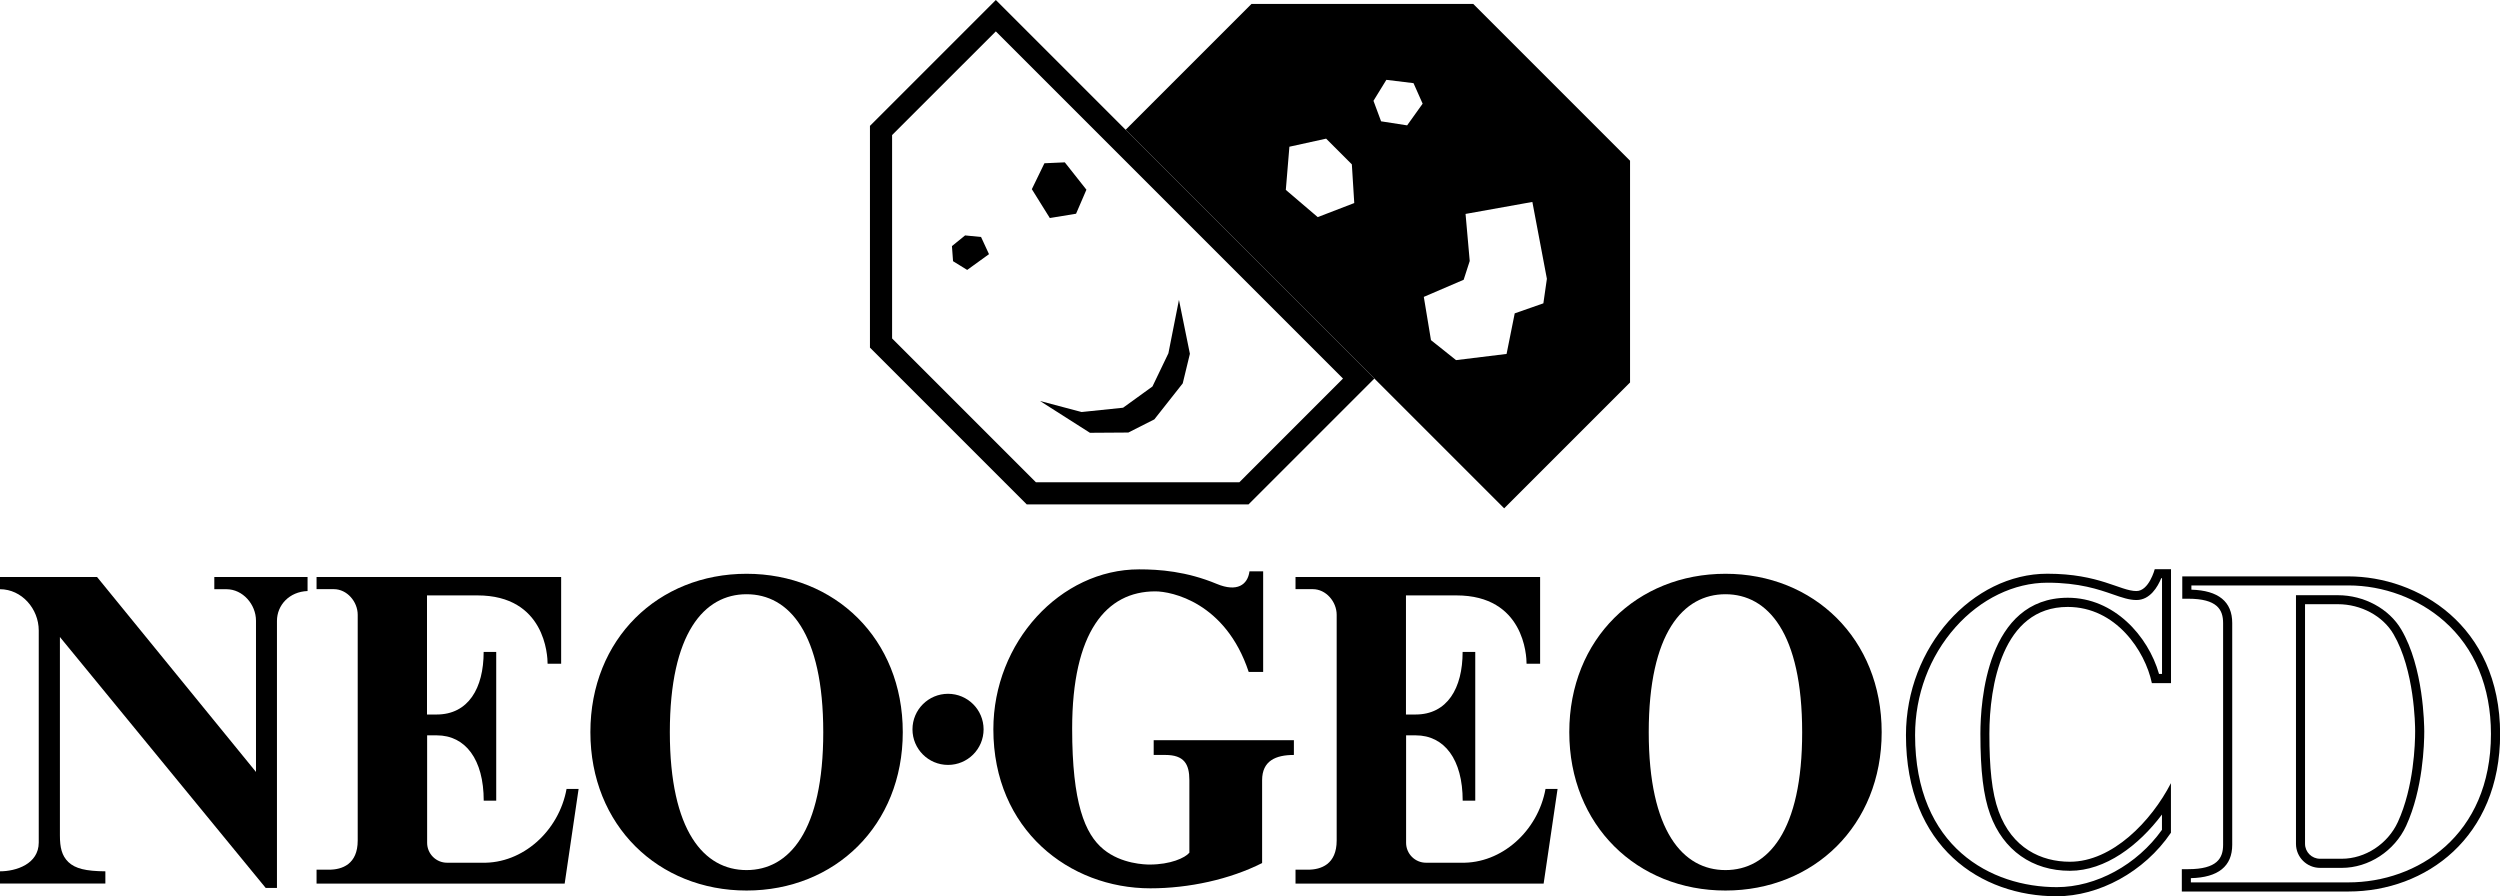 <?xml version="1.0" encoding="utf-8"?>
<!-- Generator: Adobe Illustrator 26.0.1, SVG Export Plug-In . SVG Version: 6.00 Build 0)  -->
<svg version="1.1" id="Layer_1" xmlns="http://www.w3.org/2000/svg" xmlns:xlink="http://www.w3.org/1999/xlink" x="0px" y="0px"
	 viewBox="0 0 3839 1376.3" style="enable-background:new 0 0 3839 1376.3;" xml:space="preserve">
<style type="text/css">
	.st0{fill:#FFFFFF;}
	.st1{fill:#C2AC6D;}
	.st2{fill:#FCEA3C;}
	.st3{fill:#299DD8;}
</style>
<g>
	<g>
		<g>
			<g>
				<polygon points="1652.4,328.2 1668.3,291.3 1635.1,249.3 1603.8,250.7 1584.5,290.5 1612.1,334.8 				"/>
				<polygon points="1482,361.5 1461.8,377.9 1463.5,401.1 1485.2,414.5 1518.7,390.3 1506.5,363.9 				"/>
				<path d="M1529.2,0l-193.3,193.3v340.5l240.8,240.8h340.5l193.3-193.3L1529.2,0z M1903.1,740.6h-312.3l-220.9-220.9V207.4
					l159.3-159.2l533.1,533.1L1903.1,740.6z"/>
				<polygon points="1794.2,542.5 1769.7,593.5 1724.6,626.1 1660.9,632.7 1597.1,615.8 1673.7,664.6 1732.7,664.2 1772.6,644 
					1816.2,588.7 1827.2,543.3 1810.4,460.5 				"/>
			</g>
			<path d="M2262.3,6h-340.5l-193.3,193.3l581.3,581.3l193.3-193.3V246.8L2262.3,6z M2023.5,333.4l-49-41.8l5.5-66.3l56.4-12.4
				l39.5,39.5l3.7,59.4L2023.5,333.4z M2160.8,192.5l-40-6.2l-11.7-31.5l19.8-32.2l41.7,5.1l14,31.5L2160.8,192.5z M2370,465.8
				l-44,15.4l-12.5,62.3l-77.6,9.5l-38.5-30.7l-11-66.4l61.2-26.3l9.3-28.8l-6.4-72.3l102.6-18.4l22.3,118L2370,465.8z"/>
		</g>
	</g>
	<g>
		<g>
			<g>
				<g>
					<g>
						<g>
							<path d="M3687.4,966.7c-18.8-32-57.1-52.7-97.4-52.7h-64.3v381.8c0,20.4,16.6,36.9,37,36.9h33.4c41.3,0,81.1-26,98.8-64.6
								c25.8-56.2,27.8-125.4,27.8-145.2C3722.6,1112.9,3721.7,1024.9,3687.4,966.7z M3682.2,1262.2c-15.5,33.8-50.2,56.5-86.2,56.5
								h-33.4c-12.7,0-23-10.3-23-23V927.8h50.4c35.5,0,69.1,18,85.4,45.9c32.3,55.1,33.3,139.6,33.3,149
								C3708.7,1141.9,3706.8,1208.5,3682.2,1262.2z"/>
							<path d="M3606.1,885.1h-255v34.3h9.1c44.5,0,53.6,16.7,53.6,37.4v340.5c0,20.6-9.2,37.4-53.6,37.4h-9.8v34.3h74.9h101.6h79.4
								c118.8,0,232.9-83,232.9-241.9C3839,959.1,3711.7,885.1,3606.1,885.1z M3606.1,1355h-241.8v-6.5c42.1-1,63.5-18.3,63.5-51.2
								V956.7c0-32.8-21.1-50-62.7-51.2V899h241.1c53.8,0,107.3,19.9,146.8,54.6c47.2,41.4,72.1,101.4,72.1,173.5
								C3825.1,1283.6,3711.6,1355,3606.1,1355z"/>
						</g>
						<path d="M3175.2,932c74,0,118.9,67.6,129.2,117h29.4V874.1h-25c0,0-8.8,33.5-28.1,33.5c-25.1,0-56.7-26.6-136.8-26.6
							c-114.8,0-217.1,112.1-217.1,247.9c0,172.4,115.2,247.4,231.5,247.4c64.5,0,134.3-37,175.4-97.6v-76.1
							c-30.1,58.5-90,120.7-155.2,120.7c-44,0-88.8-20.8-109.4-77.4c-10.6-29.1-14.2-67.9-14.2-119.2
							C3055,1054.4,3074.1,932,3175.2,932z M3041.1,1126.7c0,57.2,4.6,95.4,15,123.9c20,55,64.7,86.6,122.5,86.6
							c54.5,0,105.7-39,141.3-86.4v23.5c-38.1,53.6-101,88-161.5,88c-100.4,0-217.6-61.1-217.6-233.5c0-61.7,22-120.6,62-165.6
							c38.5-43.4,90-68.4,141.2-68.4c49,0,78.9,10.4,100.8,18c13.8,4.8,24.7,8.6,36,8.6c20.9,0,32.6-20.4,38-33.5h1.2v147h-4.6
							c-16.8-58.6-69.2-117-140.1-117C3050.8,918.1,3041.1,1077.8,3041.1,1126.7z"/>
					</g>
				</g>
				<path d="M472.3,886H329.1v18.8h18.7c25,0,45.3,23.3,45.3,48.3v232.3L149,886H0v18.8c33.3,0,59.5,30,59.5,63.4v325.5
					c0,33.3-35.1,44.3-59.5,44.3v18.8h161.8v-18.8c-30.3-0.2-46.3-4.3-56.7-14.1c-10.3-9.8-13.1-22.8-13.1-40.7V978.2l316,385.3
					h17.3v-410c0-24.3,19-44.9,47-45.9V886z"/>
				<circle cx="1455.8" cy="1120" r="54.6"/>
				<g>
					<path d="M1771.6,1136.6v22.7h17.8c28.9,0,37,13.9,37,38.8v111.3c-6.6,8-29.1,18.2-61,18.2c-6.5,0-43.3-0.7-70.8-23.3
						c-28.8-23.6-48.2-71.5-48.2-185.3c0-148.2,52.1-210.9,127.7-210.9c24.6,0,107.9,16.6,143.4,123.7h22.2V877.3h-21
						c-2.7,20.8-19.1,32.3-50.1,19.4c-46.8-19.5-88.7-22.4-119.4-22.4c-120.9,0-223.8,111.9-223.8,245.6
						c0,154,116.3,244.2,241.1,244.2c59.2,0,121.9-13.7,171.6-38.8v-127.2c0-29.8,20.8-38.8,48.8-38.8v-22.7H1771.6L1771.6,1136.6z"
						/>
				</g>
				<g>
					<path d="M870,1211.5c-11.7,64.5-67.3,114.9-129.7,113.3h-53.8c-16.9,0-30.6-13.7-30.6-30.6v-165h14.8
						c44,0,72.1,36.9,72.1,100.3H762v-112.4v-5.7v-110.3h-19.3c0,55.8-23.6,96.1-72.2,96.1h-14.8V914.3h77.4
						c104.2,0,107.8,92.9,107.8,104.9h20.8V918.3V886H486.1v18.7h26.5c20.3,0,36.7,19.2,36.7,39.4v346.6c0,36.5-23.9,44.8-44.2,44.8
						h-19v21.4h63.2h317.8l21.4-145.4H870z"/>
					<g>
						<g>
							<path d="M1146.4,881.1c-135.5,0-239.8,99.8-239.8,243.2s104.4,243.2,239.8,243.2c135.5,0,239.9-99.8,239.9-243.2
								S1281.9,881.1,1146.4,881.1z M1146.4,1336.1c-65.1,0-117.8-59.6-117.8-211.8s52.8-211.8,117.8-211.8
								c65.1,0,117.8,59.6,117.8,211.8C1264.3,1276.5,1211.5,1336.1,1146.4,1336.1z"/>
						</g>
					</g>
				</g>
				<g>
					<path d="M2373.3,1211.5c-11.7,64.5-67.3,114.9-129.7,113.3h-53.8c-16.9,0-30.6-13.7-30.6-30.6v-165h14.8
						c44,0,72.1,36.9,72.1,100.3h19.3v-112.4v-5.7v-110.3H2246c0,55.8-23.6,96.1-72.2,96.1H2159V914.3h77.4
						c104.2,0,107.8,92.9,107.8,104.9h20.8V918.3V886h-375.6v18.7h26.5c20.3,0,36.7,19.2,36.7,39.4v346.6
						c0,36.5-23.9,44.8-44.2,44.8h-19v21.4h63.2h317.8l21.4-145.4H2373.3z"/>
					<g>
						<g>
							<path d="M2649.6,881.1c-135.5,0-239.8,99.8-239.8,243.2s104.4,243.2,239.8,243.2c135.5,0,239.9-99.8,239.9-243.2
								S2785.1,881.1,2649.6,881.1z M2649.6,1336.1c-65.1,0-117.8-59.6-117.8-211.8s52.8-211.8,117.8-211.8
								c65.1,0,117.8,59.6,117.8,211.8C2767.6,1276.5,2714.7,1336.1,2649.6,1336.1z"/>
						</g>
					</g>
				</g>
			</g>
		</g>
	</g>
</g>
</svg>
